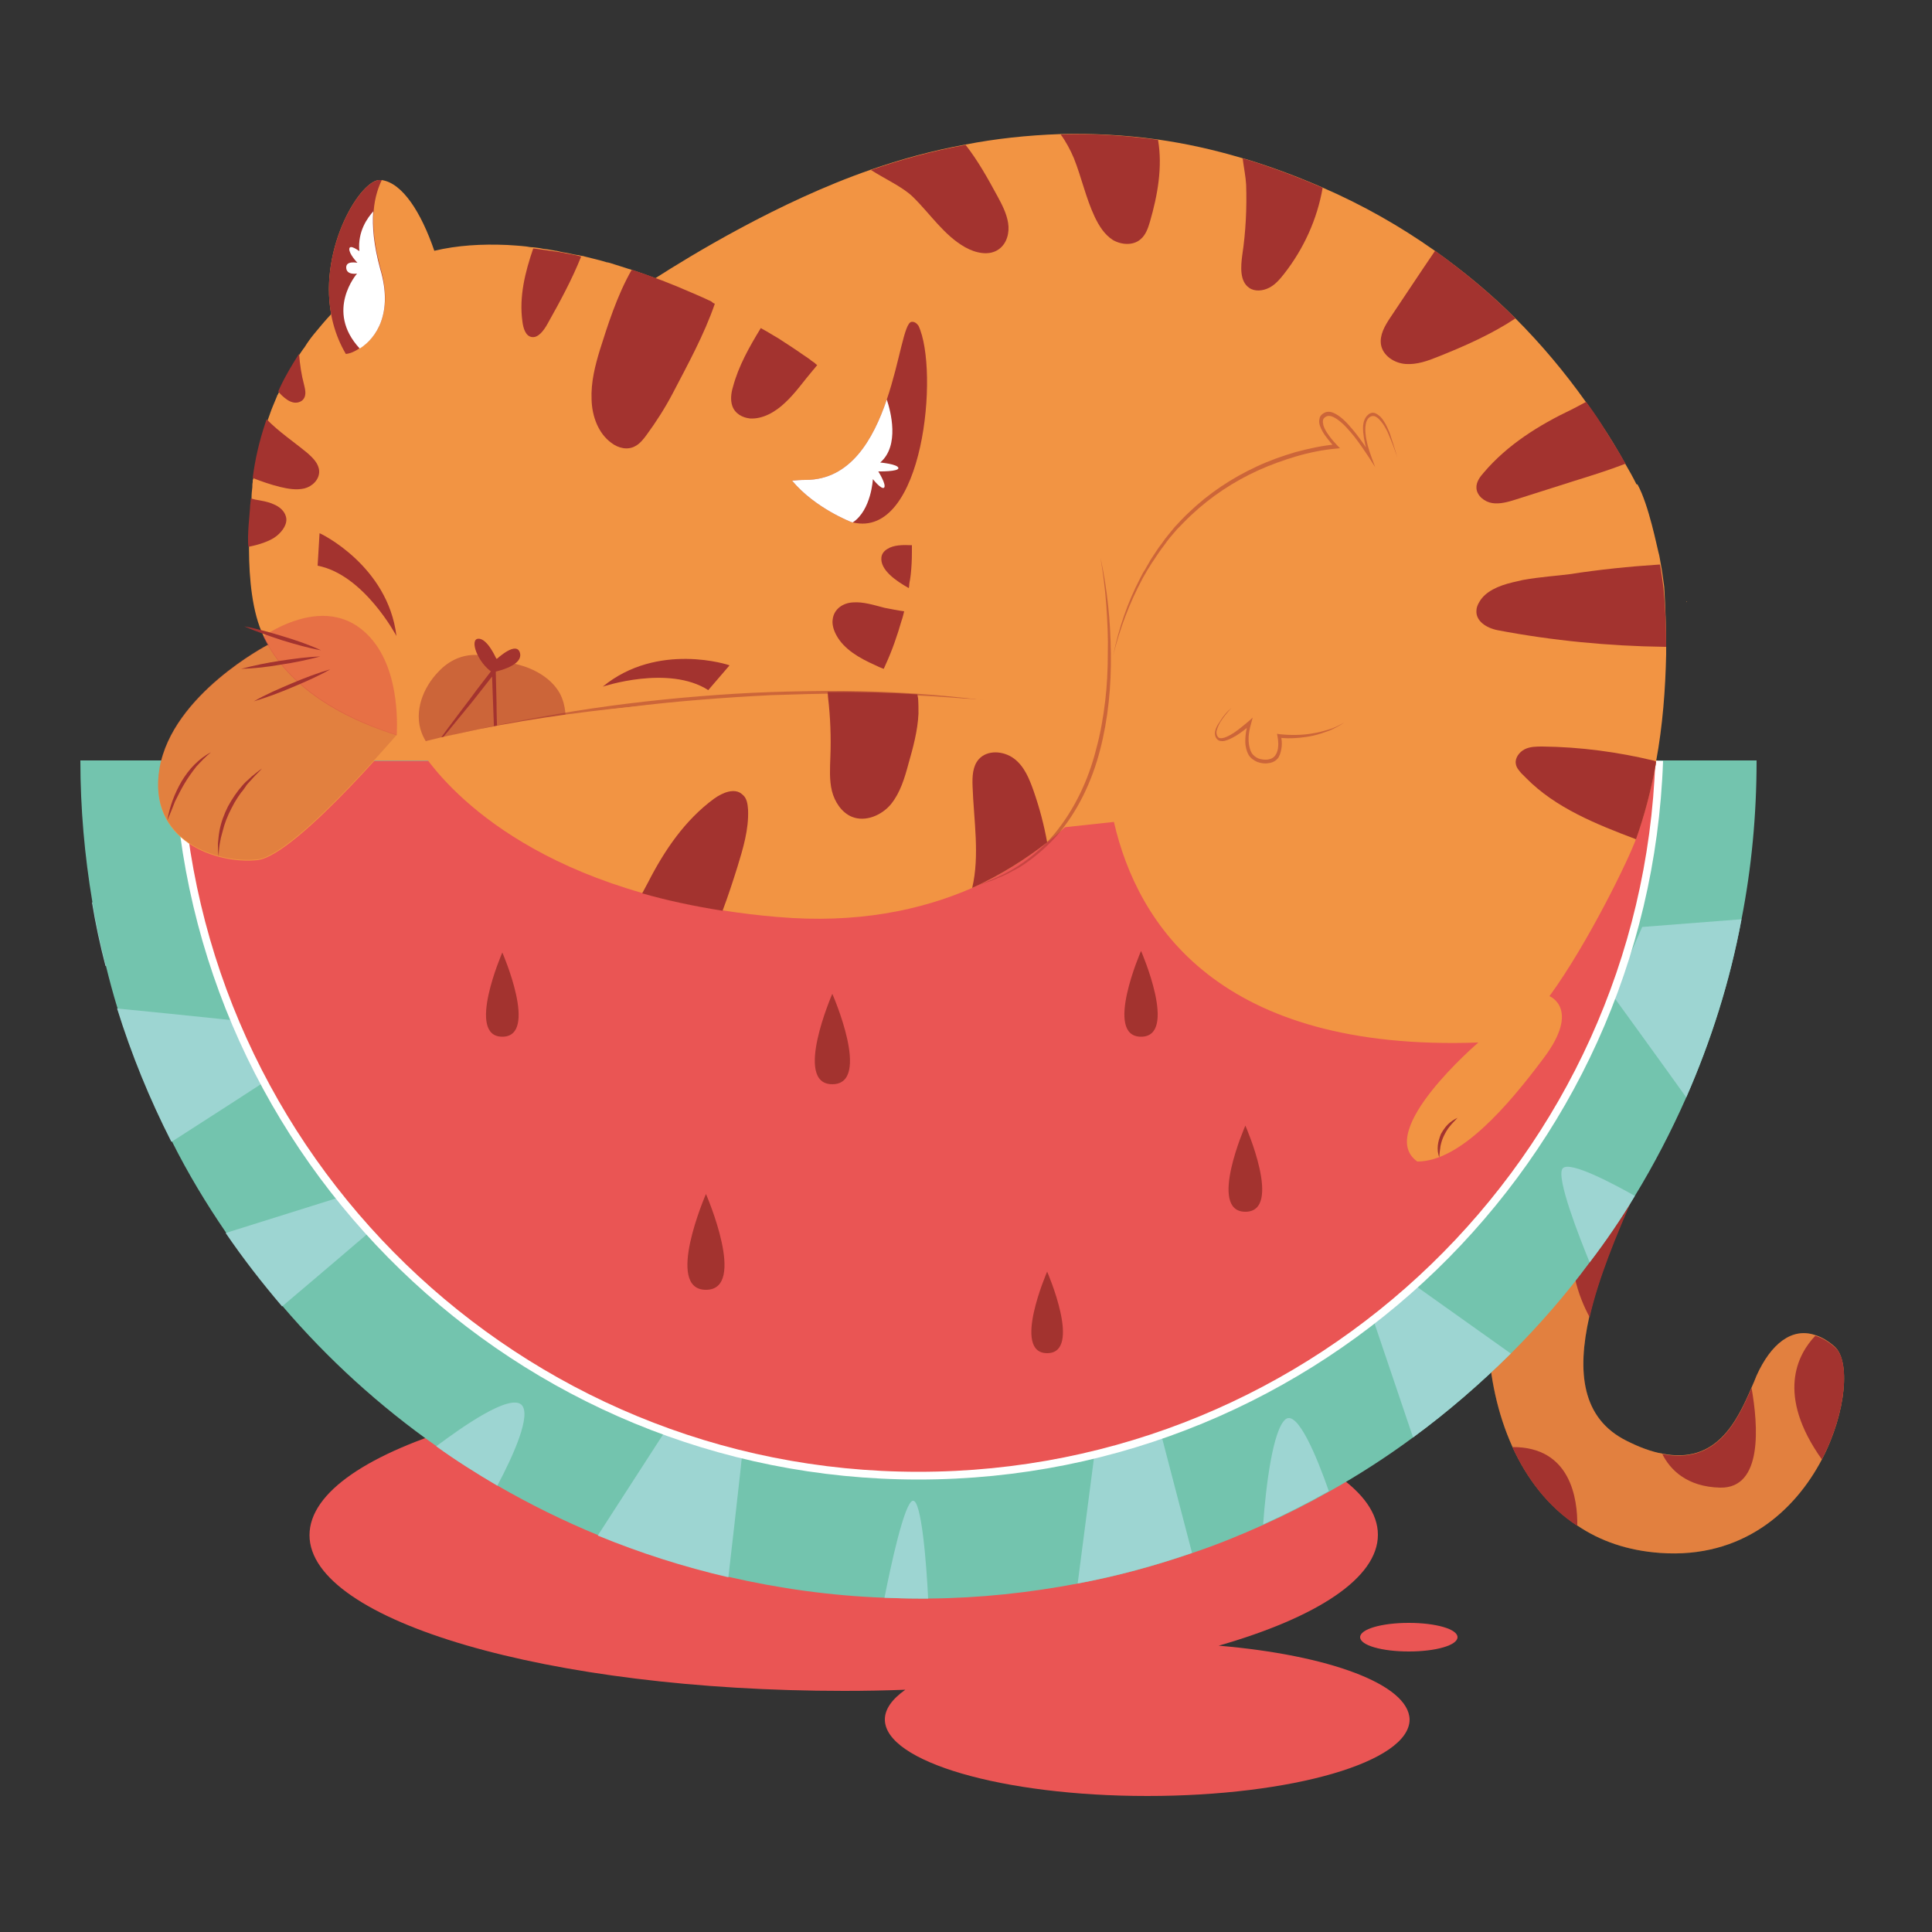 <svg xml:space="preserve" style="enable-background:new 0 0 500 500;" viewBox="0 0 500 500" y="0px" x="0px"
     xmlns="http://www.w3.org/2000/svg" id="图层_1" version="1.0">
<rect x="0" y="0" width="500" height="500" fill="#333333" stroke="none"/>
<style type="text/css">
	.st0{fill:#9DD5D2;}
	.st1{fill:#EA5554;}
	.st2{fill:#F29443;}
	.st3{opacity:0.2;fill:#A3332F;}
	.st4{fill:#A3332F;}
	.st5{fill:#73C4AE;}
	.st6{fill:#FFFFFF;}
	.st7{fill:none;stroke:#FFFFFF;stroke-width:2;stroke-miterlimit:10;}
	.st8{opacity:0.48;fill:#A3332F;}
	.st9{opacity:0.48;fill:#DA4A47;}
	.st10{opacity:0.1;fill:#A3332F;}
	.st11{opacity:0.48;}
</style>
<g>
	<path d="M43.3,243.1c0.2,1.6-10,5-16,6.9c-1.4-5.4-2.6-10.9-3.5-16.5C27.4,234.9,43.1,241.1,43.3,243.1z" class="st0"></path>
	<g>
		<path d="M315.4,425.9c25.4-7.3,41.2-17.5,41.2-28.7c0-22.2-61.9-40.3-138.3-40.3S80.1,375,80.1,397.3
			c0,22.2,61.9,40.3,138.3,40.3c5.4,0,10.7-0.1,15.9-0.3c-3.4,2.4-5.3,5-5.3,7.7c0,10.9,30.4,19.8,67.9,19.8s67.9-8.8,67.9-19.8
			C364.6,435.9,343.8,428.3,315.4,425.9z" class="st1"></path>
		<path d="M364.6,420c-7,0-12.6,1.6-12.6,3.7s5.6,3.7,12.6,3.7c7,0,12.6-1.6,12.6-3.7S371.6,420,364.6,420z" class="st1"></path>
	</g>
	<path d="M94.3,169.9c-1.1,1.9-9.2,41.5-9.2,41.5l36.3,7.3l18.3-13.9l-3.7-38.4L94.3,169.9z" class="st2"></path>
	<g>
		<path d="M471.5,377.7c-7,13.3-20.5,25.7-41.8,24.2c-8.5-0.6-15.6-3.1-21.5-7.1c-7.5-4.9-13-12.1-16.8-20.4
			c-7.7-17-8.1-38.6-2.8-55.3c9.8-31.3,46.3-90.4,46.3-90.4s6.4,39.4-6.4,67.8c-1.8,4-3.7,8.2-5.6,12.4
			c-4.7,10.7-9.3,21.8-11.6,31.9c0,0,0,0,0,0c-3.2,14.2-2,26.3,9.7,32.1c3.4,1.7,6.4,2.8,9.2,3.3h0c14,2.8,19.3-8.3,23.1-17.1
			c0.5-1.1,0.9-2.1,1.3-3.1c3.7-8.2,9.1-12.5,15.1-10.5h0c1.7,0.5,3.4,1.5,5.1,3C478.8,352,478,365.2,471.5,377.7z" class="st2"></path>
		<path d="M471.5,377.7c-7,13.3-20.5,25.7-41.8,24.2c-8.5-0.6-15.6-3.1-21.5-7.1c-7.5-4.9-13-12.1-16.8-20.4
			c-7.7-17-8.1-38.6-2.8-55.3c9.8-31.3,46.3-90.4,46.3-90.4s6.4,39.4-6.4,67.8c-1.8,4-3.7,8.2-5.6,12.4
			c-4.7,10.7-9.3,21.8-11.6,31.9c0,0,0,0,0,0c-3.2,14.2-2,26.3,9.7,32.1c3.4,1.7,6.4,2.8,9.2,3.3h0c14,2.8,19.3-8.3,23.1-17.1
			c0.5-1.1,0.9-2.1,1.3-3.1c3.7-8.2,9.1-12.5,15.1-10.5h0c1.7,0.5,3.4,1.5,5.1,3C478.8,352,478,365.2,471.5,377.7z" class="st3"></path>
		<path d="M471.5,377.7c-11.9-16.7-6.3-27.2-1.7-32h0c1.7,0.5,3.4,1.5,5.1,3C478.8,352,478,365.2,471.5,377.7z" class="st4"></path>
		<path d="M445.2,385c-8.7-0.2-13-4.7-15-8.7c14,2.8,19.3-8.3,23.1-17.1C455,368.8,456.3,385.2,445.2,385z" class="st4"></path>
		<path d="M408.2,394.9c-7.5-4.9-13-12.1-16.8-20.4C406.5,374.4,408.3,387.9,408.2,394.9z" class="st4"></path>
		<path d="M423,309c-4.7,10.7-9.3,21.8-11.6,31.9c-2.8-5.2-6.4-14.4-3.2-24C411.2,308,418.1,307.8,423,309z" class="st4"></path>
	</g>
	<path d="M454.6,196.9c0,14-1.3,27.7-3.9,41c-3,16.1-7.9,31.5-14.3,46.1c-3.9,8.8-8.3,17.3-13.3,25.5
		c-3.6,6-7.5,11.7-11.7,17.2c-6.2,8.4-13,16.2-20.4,23.6c-7.9,7.8-16.3,15.1-25.3,21.7c-6.9,5.1-14.2,9.8-21.7,14
		c-5.5,3.1-11.2,6-17,8.6c-6,2.7-12.1,5.2-18.4,7.3c-9.6,3.3-19.4,6-29.6,7.9c-12.6,2.4-25.5,3.8-38.7,3.9c-0.9,0-1.7,0-2.6,0
		c-2.9,0-5.8-0.1-8.7-0.2c-13.8-0.5-27.4-2.4-40.4-5.4c-11.6-2.7-22.9-6.3-33.8-10.8c-9-3.7-17.7-8-26-12.8
		c-5.4-3.2-10.7-6.5-15.8-10.2c-14.8-10.4-28.2-22.6-39.9-36.3c-5.2-6.1-10.1-12.4-14.6-19c-5.2-7.6-9.9-15.4-14-23.6
		c0,0,0,0-0.1-0.1c-5.6-11-10.3-22.5-14-34.4c-1.1-3.6-2.1-7.3-3-11c-1.4-5.4-2.6-10.9-3.5-16.5c-2-11.9-3.1-24.1-3.1-36.6H454.6z" class="st5"></path>
	<path d="M240.2,413.7c-0.9,0-1.7,0-2.6,0c-2.9,0-5.8-0.1-8.7-0.2c1.6-8.1,5.1-24.5,7.3-25.1
		C238.5,387.8,239.8,405.3,240.2,413.7z" class="st0"></path>
	<path d="M188.5,408.2c-11.6-2.7-22.9-6.3-33.8-10.8l25-38.7c0,0,13,3.7,13.4,5.3C193.5,365.1,190.2,393.4,188.5,408.2z" class="st0"></path>
	<path d="M128.7,384.5c-5.4-3.2-10.7-6.5-15.8-10.2c6.8-5.1,18.8-13.5,22-10.8C137.7,366,132.8,376.8,128.7,384.5z" class="st0"></path>
	<path d="M99.2,315.8c0,0-16,13.7-26.2,22.3c-5.2-6.1-10.1-12.4-14.6-19L90.6,309L99.2,315.8z" class="st0"></path>
	<path d="M75.6,275.2c0,0.3-31.2,20.3-31.2,20.3s0,0-0.1-0.1c-5.6-11-10.3-22.5-14-34.4c15.6,1.5,40,4.1,40,4.1
		S75.5,274.9,75.6,275.2z" class="st0"></path>
	<path d="M308.5,401.9c-9.6,3.3-19.4,6-29.6,7.9l4.3-33.1l16.3-9.3L308.5,401.9z" class="st0"></path>
	<path d="M343.9,385.9c-5.5,3.1-11.2,6-17,8.6c0.7-9.8,2.5-24.5,5.8-27.2C335.8,364.9,340.8,377,343.9,385.9z" class="st0"></path>
	<path d="M391,350.3c-7.9,7.8-16.3,15.1-25.3,21.7l-11.4-33.7l10.4-6.7L391,350.3z" class="st0"></path>
	<path d="M423.1,309.5c-3.6,6-7.5,11.7-11.7,17.2c-2.5-6.1-8.8-22-7-24.3C406.2,300.2,418.3,306.8,423.1,309.5z" class="st0"></path>
	<path d="M450.7,237.9c-3,16.1-7.9,31.5-14.3,46.1c-6.5-9.1-19.2-26.6-19.2-26.6c0.2,0,7.8-17.5,7.8-17.5L450.7,237.9z" class="st0"></path>
	<g>
		<path d="M429.4,196.9c-3.6,102.8-88.1,185-191.7,185S49.6,299.6,46,196.9" class="st1"></path>
		<path d="M237.7,382.2c-50.1,0-97.6-19.2-133.6-54c-35.9-34.8-56.7-81.4-58.4-131.2l0.6,0
			c3.6,103.6,87.7,184.7,191.4,184.7c103.7,0,187.7-81.1,191.4-184.7l0.6,0c-1.8,49.9-22.5,96.5-58.4,131.2
			C335.2,363,287.8,382.2,237.7,382.2z" class="st6"></path>
	</g>
	<path d="M429.4,196.9c-3.6,102.8-88.1,185-191.7,185S49.6,299.6,46,196.9" class="st7"></path>
	<path d="M436.5,155.8C436.5,155.8,436.5,155.8,436.5,155.8c0,0.1,0,0-0.1-0.2C436.5,155.6,436.5,155.7,436.5,155.8z" class="st2"></path>
	<g>
		<g>
			<path d="M69.3,166.9c0,0-24.7,12.8-28,31.9c-3.3,19.1,15,24.9,25.3,23.8c10.4-1.1,40.5-37.4,40.5-37.4L69.3,166.9z" class="st2"></path>
			<path d="M69.3,166.7c0,0-24.7,12.8-28,31.9c-3.3,19.1,15,24.9,25.3,23.8s40.5-37.4,40.5-37.4L69.3,166.7z" class="st3"></path>
		</g>
		<g>
			<path d="M56.6,221.6c-0.2-1.1-0.2-2.2-0.2-3.3c0.1-1.1,0.2-2.2,0.4-3.3c0.4-2.2,1.2-4.3,2.2-6.3
				c1.1-2,2.3-3.8,3.8-5.5c0.4-0.4,0.7-0.8,1.2-1.2l1.2-1.1c0.9-0.7,1.7-1.4,2.6-2c-0.7,0.8-1.6,1.6-2.3,2.4l-1.1,1.2
				c-0.4,0.4-0.7,0.8-1,1.3c-0.3,0.4-0.6,0.9-1,1.3c-0.3,0.4-0.6,0.9-0.9,1.3c-0.6,0.9-1.1,1.8-1.6,2.8c-1,1.9-1.8,3.9-2.3,6
				C57,217.2,56.6,219.4,56.6,221.6z" class="st4"></path>
		</g>
		<g>
			<path d="M43.3,212.3c0.6-3.6,1.9-7,3.7-10.1c0.9-1.5,2-3,3.3-4.3c1.3-1.3,2.7-2.4,4.3-3.2c-1.4,1.1-2.6,2.4-3.8,3.7
				c-1.1,1.4-2.1,2.8-3,4.3c-0.9,1.5-1.7,3.1-2.5,4.7C44.7,209,44,210.7,43.3,212.3z" class="st4"></path>
		</g>
	</g>
	<g>
		<path d="M429.4,146c-0.6-3.9-1.4-7.7-2.5-11.4c-0.9-3.2-2-6.2-3.3-9.2c0,0,0-0.1-0.1-0.1c-0.9-1.8-1.9-3.6-2.9-5.3
			c-2-3.6-4.1-7.1-6.4-10.5c-1.2-1.8-2.5-3.7-3.8-5.5c-5.4-7.6-11.5-14.9-18.3-21.7c-6.3-6.3-13.3-12.1-20.9-17.5
			c-8.8-6.2-18.4-11.7-29-16.3c-6.2-2.7-12.8-5.2-19.7-7.3c-0.4-0.1-0.7-0.2-1.1-0.3c-7.4-2.2-14.7-3.8-21.8-4.8
			c-8.7-1.2-17.1-1.6-25.2-1.4c-8.6,0.3-16.8,1.2-24.5,2.7c-8.8,1.6-17,3.9-24.5,6.5c-24,8.3-47.2,22.6-55.8,28.1
			c-2.1-0.8-4.1-1.5-6.2-2.2h0c-0.6-0.2-1.1-0.3-1.6-0.5c-1.3-0.4-2.5-0.8-3.8-1.2c-0.1,0-0.2-0.1-0.4-0.1c-0.2-0.1-0.3-0.1-0.5-0.1
			c-1.9-0.6-3.8-1-5.7-1.5c-0.3-0.1-0.7-0.2-1-0.2c-0.4-0.1-0.7-0.2-1-0.2c-0.2,0-0.4-0.1-0.6-0.1c-0.8-0.2-1.6-0.3-2.4-0.5
			c-0.8-0.1-1.6-0.3-2.4-0.5h-0.2c-1.1-0.2-2.1-0.4-3.2-0.5c-0.3-0.1-0.7-0.1-1-0.2c-0.3,0-0.5-0.1-0.8-0.1c-0.3,0-0.5-0.1-0.8-0.1
			c-0.6,0-1.2-0.1-1.7-0.2c-1.7-0.2-3.4-0.3-5-0.4c-6.7-0.3-13,0.1-18.9,1.5c0,0,0,0,0,0C109,55,104.2,47.4,98.8,46.6
			c-0.1,0-0.2,0-0.3,0C93.6,46,82.5,63.8,85.7,81.3c0,0,0,0,0,0c-1.5,1.6-3,3.4-4.4,5.1c-0.9,1.1-1.7,2.2-2.5,3.5
			c-0.5,0.6-0.9,1.3-1.4,2c0,0,0,0,0,0.1c0,0,0,0.1,0,0.1c-1.8,2.7-3.4,5.5-4.8,8.5c-0.2,0.3-0.3,0.6-0.4,0.9c0,0.1-0.1,0.1-0.1,0.2
			c-0.1,0.1-0.1,0.3-0.2,0.4c-0.1,0.1-0.2,0.3-0.2,0.4c-0.4,1-0.8,1.9-1.2,2.9c-0.2,0.5-0.4,1-0.6,1.6c-0.2,0.6-0.4,1.1-0.6,1.7
			c0,0.1,0,0.2-0.1,0.2l-0.4,1.2c-1.5,4.5-2.6,9-3.2,13.6c0,0.1-0.1,0.2-0.1,0.3v0l-0.1,0.3c0,0.2,0,0.3,0,0.5
			c-0.1,0.4-0.1,0.8-0.1,1.3c-0.1,0.9-0.2,1.7-0.2,2.6c0,0.1,0,0.2,0,0.2v0.1c0,0,0,0,0,0l0,0c0,0-2.8,23.5,3.1,35.6
			c4.5,9.2,14.2,19.1,34.6,25.6c0.5,0.2,1.1,0.3,1.6,0.5c0,0,0,0,0,0l0,0c2.8,1.5,5.6,2.9,8.5,4.1c7.6,3.3,15.3,5.7,22.8,7.4
			c3.2,0.8,6.3,1.4,9.3,1.9c7.9,1.4,15.4,2.1,21.8,2.4c1.7,0.1,3.4,0.2,5,0.2l33.1,15l83.5-9l106.7-11.5l33.1-3.6
			c0.1-0.3,0.1-0.6,0.1-0.9c1.4-8.5,2.5-18.8,2.7-29.5C430.8,160.3,430.5,153,429.4,146z" class="st2"></path>
		<g>
			<path d="M220.7,135.2c-0.1,0-0.3-0.1-0.4-0.1c0,0-9.4-3.6-15.3-10.7c1-0.1,2.2-0.2,3.5-0.2c11.6,0,17.5-10.5,21-20.8
				c3.4-10,4.5-19.9,6.4-20.1c0.7-0.1,1.3,0.3,1.8,1C243.1,95.7,239.1,139.6,220.7,135.2z" class="st4"></path>
			<path d="M227.3,122c0,0,2.2,3.5,1.5,4.2c-0.7,0.6-2.9-2.2-2.9-2.2s-0.4,8-5.2,11.2c-0.1,0-0.3-0.1-0.4-0.1
				c0,0-9.4-3.6-15.3-10.7c1-0.1,2.2-0.2,3.5-0.2c11.6,0,17.5-10.5,21-20.8c1,3,3.4,11.9-1.7,16.3c0,0,4.5,0.4,4.7,1.4
				C232.7,122.1,227.3,122,227.3,122z" class="st6"></path>
		</g>
		<g>
			<path d="M89.5,91.6c-11.7-19.9,3.1-45.7,9-45c0.1,0,0.2,0,0.3,0c-0.8,1.7-1.8,4.3-2.1,8c-0.3,3.8,0.1,8.7,1.8,14.9
				c3.3,11.5-1.1,18-5.4,20.6C91.8,91,90.6,91.5,89.5,91.6z" class="st4"></path>
			<path d="M93.1,90.2c-9.1-9.8-0.7-19.4-0.7-19.4s-2.7,0.5-2.8-1.5c-0.1-1.9,2.7-1.3,2.9-1.3c-0.1-0.1-2.2-2.3-2.1-3.6
				c0.1-1.3,2.6,0.6,2.6,0.6c-0.5-5.2,2.2-8.7,3.6-10.3c-0.3,3.8,0.1,8.7,1.8,14.9C101.8,81,97.4,87.5,93.1,90.2z" class="st6"></path>
		</g>
		<path d="M234,158.2c-0.2,0.8-0.4,1.7-0.7,2.5c-1.1,3.8-2.4,7.6-4.1,11.3c-0.1,0.3-0.3,0.6-0.4,0.9
			c0,0.1-0.1,0.1-0.1,0.2c-0.8-0.3-1.5-0.6-2.3-1c-3.8-1.7-8-4-10-7.8c-0.7-1.3-1.1-2.8-0.9-4c0.3-2.7,2.7-4.3,5.3-4.4
			c2.6-0.2,5.4,0.7,8.1,1.4C230.6,157.6,232.3,158,234,158.2z" class="st4"></path>
		<path d="M236,143c0,1.9-0.1,3.8-0.3,5.7c-0.1,0.5-0.1,1-0.2,1.4c-0.1,0.5-0.2,1-0.2,1.5c0,0.2-0.1,0.4-0.1,0.6
			c-3.4-1.9-7.4-4.7-7.1-7.9c0.1-1,0.7-1.7,1.5-2.2c1.7-1.1,4-1.1,6.4-1C236,141.7,236,142.4,236,143z" class="st4"></path>
		<path d="M128.5,170.6c0,0-2.3-5.4-4.7-5.3c-2.4,0.1-0.2,6.2,3.6,8.7c0,0,7.9-1.4,7.2-4.9
			C133.8,165.6,128.5,170.6,128.5,170.6z" class="st4"></path>
		<path d="M145.7,191.2c-1.2,4.2-4,8-7.3,9.9c-0.9,0.6-1.9,1-2.9,1.2c-7.5-1.7-15.2-4.2-22.8-7.4
			c-1.5-1.4-2.8-3.2-3.6-5.3c-2-5.4,0.3-11.6,4.4-15.8c2.8-3,6.3-4.4,9.7-4.3c3,0,6.1,1.1,9.1,2c0.1,0,0.3,0.1,0.5,0.1c0,0,0,0,0,0
			c0.4,0.1,0.8,0.3,1.3,0.4c3.9,1,8.4,3.3,10.7,7.3C146.5,182.3,146.9,186.9,145.7,191.2z" class="st8"></path>
		<path d="M186.7,206.4c-0.1,0-0.3,0-0.4,0c-2.4,0.2-9.7,0.6-19.7,0.1c-6.3-0.3-13.8-1-21.8-2.4c1-3.2,3.7-5.8,7.4-6.9
			c4-1.2,8.5-1.1,11.5-0.9c6.6,0.3,13.3,1.8,19,5.4C184.5,202.9,185.8,204.5,186.7,206.4z" class="st9"></path>
		<path d="M82.6,121.9c0.1,2.2-1.8,4-3.8,4.5c-2.1,0.5-4.3,0.1-6.4-0.4c-2.4-0.6-4.7-1.4-7-2.3v0
			c0.6-4.8,1.7-9.5,3.2-14c0.1-0.4,0.3-0.8,0.4-1.2c3.2,3.3,7,5.8,10.5,8.7C81,118.5,82.5,120,82.6,121.9z" class="st4"></path>
		<path d="M71.6,138.7c-1.7,1.4-5,2.4-7.3,2.8c-0.4-2.6,0.4-9.3,0.4-10c0-0.9,0.2-1.6,0.2-2.5V129
			c0.4,0.1,0.8,0.2,1.2,0.3c1.6,0.3,3.2,0.5,4.7,1.2c1.5,0.6,2.8,1.7,3.2,3.2C74.5,135.5,73.2,137.4,71.6,138.7z" class="st4"></path>
		<path d="M78.6,103.2c-0.6,0.9-1.9,1.2-2.9,0.9c-1.1-0.3-1.9-1-2.7-1.7c-0.3-0.3-0.7-0.7-1-1.1
			c0.2-0.4,0.3-0.7,0.5-1.1c1.4-3,3.1-5.8,4.8-8.5c0,0,0.1-0.1,0.1-0.1c0.2,2.7,0.6,5.4,1.3,8C79,100.8,79.3,102.2,78.6,103.2z" class="st4"></path>
		<g>
			<path d="M174.2,198.3c2.8,2.2,5.4,4.7,8,7.2c2.5,2.5,5,5.1,7.2,8c-2.8-2.2-5.4-4.7-8-7.2
				C178.9,203.7,176.4,201.1,174.2,198.3z" class="st4"></path>
			<path d="M195.6,208.6c-3.2-1.4-6.2-3.2-9.2-4.9c-3-1.8-5.9-3.7-8.6-5.8c3.2,1.4,6.2,3.2,9.2,4.9
				C189.9,204.6,192.8,206.4,195.6,208.6z" class="st4"></path>
			<path d="M199.2,196.7c-3.5,0.1-6.9-0.1-10.4-0.4c-3.4-0.3-6.9-0.7-10.3-1.4c3.5-0.1,6.9,0.1,10.4,0.4
				C192.3,195.6,195.8,196,199.2,196.7z" class="st4"></path>
		</g>
		<g>
			<path d="M149.4,163.5C149.1,163.7,149.4,163.5,149.4,163.5L149.4,163.5z" class="st10"></path>
		</g>
		<path d="M185,78.6c-2.8,8.1-7,15.7-10.9,23.2c-2,3.8-4.3,7.4-6.8,10.8c-0.8,1.1-1.7,2.2-2.8,2.8
			c-2,1.2-4.5,0.6-6.3-0.8c-3.3-2.4-5-6.8-5.1-11.2c-0.2-4.4,0.9-8.8,2.2-13c1.9-6,4.4-14,8.2-20.6h0c5.2,1.7,10.4,3.7,15.4,5.9
			c0.5,0.2,0.9,0.4,1.4,0.6c1.1,0.5,2.1,0.9,3.1,1.4c0.3,0.1,0.5,0.2,0.8,0.4C184.5,78.4,184.7,78.5,185,78.6z" class="st4"></path>
		<path d="M211.5,94.5c-0.4,0.4-0.7,0.9-1.1,1.3c-2.4,2.8-4.5,5.9-7.2,8.4c-2.6,2.5-5.9,4.3-9.1,4.1
			c-1.9-0.2-3.9-1.2-4.6-3.3c-0.5-1.5-0.3-3.3,0.2-4.9c1.4-5.3,4.2-10.3,7.2-15.2c0.6,0.4,1.3,0.7,1.9,1.1c0.9,0.5,1.8,1.1,2.7,1.6
			c2.3,1.5,4.5,2.9,6.6,4.4c0.6,0.4,1.1,0.7,1.6,1.1c0.3,0.3,0.7,0.5,1.1,0.8C211,94.1,211.2,94.3,211.5,94.5z" class="st4"></path>
		<path d="M150.4,66.4c-2.4,6-5.5,11.7-8.7,17.4c-1,1.8-2.5,3.8-4.2,3.4c-1.5-0.3-2.1-2.3-2.3-4
			c-0.9-6.4,0.7-12.8,2.8-18.9c0.5,0.1,1.1,0.1,1.6,0.2c1.4,0.2,2.8,0.4,4.2,0.6c0.1,0,0.1,0,0.2,0c1.6,0.3,3.2,0.6,4.8,0.9
			C149.3,66.1,149.8,66.2,150.4,66.4z" class="st4"></path>
		<path d="M156,177.7c0,0,17-5.7,27.3,0.9l5.5-6.4C188.8,172.1,170.2,166,156,177.7z" class="st4"></path>
		<path d="M102.6,164.6c0,0-8.4-15.9-20.4-18.2l0.5-8.4C82.7,137.9,100.4,146.3,102.6,164.6z" class="st4"></path>
		<path d="M102.7,189.9c0,0.1,0,0.3,0,0.4c-20.4-6.4-30.1-16.3-34.6-25.6c1.4-0.9,2.9-1.8,4.6-2.6
			c5.8-2.7,13.2-4.4,19.7-0.1C102.9,169.1,102.9,184.9,102.7,189.9z" class="st9"></path>
		<g>
			<path d="M65.7,181.5c3.1-1.8,6.4-3.2,9.7-4.6c3.3-1.4,6.7-2.7,10.1-3.7c-3.1,1.8-6.4,3.2-9.7,4.6
				C72.5,179.2,69.1,180.5,65.7,181.5z" class="st4"></path>
			<path d="M62.4,173.1c3.4-0.9,6.8-1.6,10.2-2.1c3.4-0.5,6.9-1,10.3-1.1c-3.4,0.9-6.8,1.6-10.2,2.1
				C69.3,172.6,65.9,173,62.4,173.1z" class="st4"></path>
			<path d="M63.2,162.1c3.4,0.6,6.8,1.6,10.1,2.6c3.3,1,6.6,2.1,9.8,3.6c-3.4-0.6-6.8-1.6-10.1-2.6
				C69.7,164.6,66.4,163.5,63.2,162.1z" class="st4"></path>
		</g>
	</g>
	<g>
		<path d="M111.7,194.1c1.4-1.7,2.6-3.4,3.9-5.2l3.9-5.2c1.3-1.7,2.6-3.4,3.9-5.2l4-5.2l0.9-1.1l0,1.4l0.2,8.2
			c0,2.7,0.1,5.4,0.2,8.2l0.1,8.2c0,2.7,0,5.4,0,8.2c-0.2-2.7-0.3-5.4-0.5-8.1l-0.4-8.2c-0.1-2.7-0.2-5.4-0.3-8.2l-0.3-8.2l0.9,0.3
			l-4,5.1c-1.3,1.7-2.7,3.4-4.1,5.1l-4.1,5l-2.1,2.5C113.2,192.5,112.5,193.3,111.7,194.1z" class="st4"></path>
	</g>
	<path d="M130,246.5c0,0-9.5,21.8,0,21.8C139.5,268.3,130,246.5,130,246.5z" class="st4"></path>
	<path d="M295.3,246.1c0,0-9.7,22.2,0,22.2S295.3,246.1,295.3,246.1z" class="st4"></path>
	<path d="M322.3,291.3c0,0-9.8,22.3,0,22.3C332.1,313.6,322.3,291.3,322.3,291.3z" class="st4"></path>
	<path d="M215.4,257.2c0,0-10.2,23.4,0,23.4C225.7,280.6,215.4,257.2,215.4,257.2z" class="st4"></path>
	<path d="M271,329.1c0,0-9.2,21.1,0,21.1C280.2,350.2,271,329.1,271,329.1z" class="st4"></path>
	<path d="M182.7,309c0,0-10.8,24.8,0,24.8S182.7,309,182.7,309z" class="st4"></path>
	<path d="M363.3,237.8c0,0-7.3,16.6,0,16.6C370.5,254.3,363.3,237.8,363.3,237.8z" class="st4"></path>
	<path d="M258.5,64.5c-2.5,1.8-6,1-8.7-0.5c-5.5-3.1-9-8.6-13.5-13c-2.5-2.5-7.1-4.6-10.9-7c7.5-2.6,15.7-4.9,24.5-6.5
		c3.2,4.1,5.7,8.6,8.2,13.2c1.2,2.2,2.4,4.5,2.8,7C261.3,60.2,260.6,63,258.5,64.5z" class="st4"></path>
	<path d="M297.6,57.4c-0.5,1.7-1.1,3.4-2.4,4.5c-1.9,1.7-5,1.5-7.2,0.2c-2.2-1.4-3.6-3.7-4.7-6
		c-2.3-4.9-3.4-10.2-5.4-15.2c-0.9-2.1-2-4.2-3.4-6.1c8.1-0.3,16.5,0.2,25.2,1.4C300.9,43.2,299.6,50.5,297.6,57.4z" class="st4"></path>
	<path d="M342.3,48.6c-1.4,8.1-4.9,15.8-10,22.3c-1.1,1.4-2.3,2.8-3.9,3.6c-1.6,0.8-3.7,1-5.1,0
		c-2.5-1.7-2.2-5.5-1.8-8.5c0.9-6,1.2-12.1,1-18.2c-0.1-2-0.6-4.4-0.9-6.8c0.4,0.1,0.7,0.2,1.1,0.3
		C329.5,43.4,336.1,45.9,342.3,48.6z" class="st4"></path>
	<path d="M392.2,82.4c-6.2,4.1-13.2,7.2-20,9.9c-2.7,1.1-5.5,2.1-8.4,1.9c-2.9-0.2-5.9-2.1-6.4-5c-0.4-2.5,1-4.9,2.4-7
		c3.9-5.8,7.7-11.6,11.6-17.3C378.9,70.3,385.9,76.1,392.2,82.4z" class="st4"></path>
	<g class="st11">
		<path d="M361.6,118.4c-0.6-2-1.4-4-2.2-5.9c-0.4-1-0.9-1.9-1.5-2.8c-0.6-0.8-1.3-1.7-2.2-2c-0.5-0.1-0.9,0-1.3,0.3
			c-0.4,0.3-0.6,0.7-0.8,1.2c-0.3,1-0.3,2-0.2,3c0.2,2.1,0.8,4.1,1.5,6l1,2.7l-1.6-2.5c-1.2-1.8-2.4-3.6-3.8-5.4
			c-1.4-1.7-2.8-3.4-4.6-4.6c-0.9-0.6-1.9-1-2.7-0.6c-0.4,0.2-0.7,0.5-0.8,0.9c-0.1,0.4,0,0.9,0.1,1.4c0.3,1,0.9,1.9,1.5,2.7
			c0.6,0.9,1.4,1.7,2.1,2.5l0.7,0.7l-1,0.1c-3.4,0.3-6.9,1-10.3,2c-3.4,1-6.7,2.2-9.8,3.6c-6.4,2.9-12.3,6.8-17.4,11.6
			c-1.3,1.2-2.5,2.5-3.7,3.7c-1.1,1.3-2.3,2.6-3.3,4.1c-1.1,1.4-2,2.8-3,4.3c-0.5,0.7-0.9,1.5-1.4,2.2c-0.4,0.8-0.9,1.5-1.3,2.3
			c-3.3,6.2-5.8,12.8-7.5,19.7c1.4-6.9,3.7-13.7,7-20c0.4-0.8,0.8-1.6,1.3-2.3c0.4-0.8,0.9-1.5,1.3-2.3c1-1.5,1.9-3,3-4.4
			c1-1.5,2.2-2.8,3.3-4.2c1.2-1.3,2.4-2.6,3.7-3.8c5.1-4.9,11.1-8.9,17.6-11.9c3.2-1.5,6.6-2.7,10-3.7c3.4-0.9,6.9-1.7,10.5-2
			l-0.3,0.8c-0.8-0.8-1.5-1.7-2.2-2.6c-0.7-0.9-1.3-1.9-1.7-3c-0.2-0.6-0.3-1.2-0.1-1.9c0.1-0.7,0.7-1.2,1.3-1.5
			c0.6-0.3,1.3-0.3,1.9-0.1c0.6,0.2,1.1,0.5,1.6,0.8c1.9,1.3,3.3,3.1,4.7,4.8c1.4,1.8,2.6,3.6,3.8,5.5l-0.6,0.3
			c-0.7-2-1.2-4.1-1.4-6.2c-0.1-1.1-0.1-2.2,0.3-3.2c0.2-0.5,0.5-1,1-1.4c0.4-0.4,1.1-0.6,1.7-0.4c0.6,0.2,1,0.6,1.4,0.9
			c0.4,0.4,0.7,0.8,1,1.3c0.6,0.9,1,1.9,1.4,2.8C360.4,114.4,361.1,116.4,361.6,118.4z" class="st4"></path>
	</g>
	<g class="st11">
		<path d="M261.1,181.9l-5.6-0.6l0,0l-0.1,0l0,0l0,0c-12.3-1.2-24.7-1.8-37.1-1.8c-6.2,0-12.4,0.2-18.6,0.4
			c-6.2,0.3-12.4,0.7-18.5,1.2c-6.2,0.5-12.3,1.1-18.5,1.9c-6.1,0.7-12.3,1.6-18.4,2.5c-6.1,0.9-12.2,2-18.3,3.2
			c-6.1,1.1-12.1,2.4-18.2,3.9c12-3.2,24.1-5.7,36.3-7.8c12.2-2.1,24.5-3.6,36.9-4.6c6.2-0.5,12.4-0.9,18.6-1.1
			c6.2-0.2,12.4-0.3,18.6-0.3c12.4,0.1,24.8,0.9,37.1,2.5l0,0l0.1,0l0,0l0,0L261.1,181.9z" class="st4"></path>
	</g>
	<path d="M297.4,184.3c0,0-7.2,18.5-26.4,33.7h0c-5.5,4.3-11.9,8.5-19.4,11.8c-13.3,5.8-29.9,9.3-50.5,7.5
		c-4.9-0.4-9.6-1-14.1-1.7c-7.6-1.2-14.5-2.7-20.8-4.5c-44.9-12.8-58.3-38.6-58.3-38.6c0.1,0,0.1,0,0.2-0.1c0.6-0.2,1.2-0.3,1.8-0.5
		c0.6-0.2,1.2-0.3,1.9-0.5c2.8-0.7,5.6-1.3,8.5-1.9c0.8-0.2,1.5-0.3,2.3-0.5c0.5-0.1,0.9-0.2,1.4-0.3c29.7-6,61.8-8.1,90.3-8.4
		c8.1-0.1,15.9,0,23.3,0.2c6.3,0.1,12.2,0.3,17.8,0.6h0.1C280.6,182.3,297.4,184.3,297.4,184.3z" class="st2"></path>
	<path d="M193.6,209.6c0.2,5.1-1.3,10-2.8,14.9c-1.2,3.8-2.4,7.5-3.8,11.2c-7.6-1.2-14.5-2.7-20.8-4.5
		c0.6-1.1,1.1-2.1,1.6-3c4.2-8.2,9.5-16,17-21.5c2.2-1.6,5.4-2.9,7.3-1.1C193.3,206.5,193.5,208.1,193.6,209.6z" class="st4"></path>
	<path d="M237.7,184.7c-0.2,4.4-1.4,8.8-2.6,13c-1,3.7-2.1,7.4-4.5,10.4c-2.4,2.9-6.6,4.7-10.1,3.3
		c-2.7-1.1-4.5-3.9-5.2-6.7c-0.7-2.9-0.5-5.9-0.4-8.8c0.2-5.1,0-10.3-0.6-15.4c0-0.5-0.1-0.9-0.1-1.4c7.6-0.1,15.4,0.1,23.2,0.6
		c0.1,0.3,0.1,0.7,0.2,1C237.7,182,237.7,183.4,237.7,184.7z" class="st4"></path>
	<path d="M251.6,229.8c2-8.5,0.4-17.5,0.1-26.3c-0.1-2.5,0-5.2,1.6-7c2.2-2.5,6.4-2.2,9.1-0.2c2.7,2,4,5.3,5.1,8.4
		c1.5,4.3,2.7,8.8,3.5,13.3C265.5,222.3,259.1,226.4,251.6,229.8z" class="st4"></path>
	<path d="M431.2,167.4c0,0.7,0,1.4,0,2c-0.2,9.1-0.9,18.4-2.6,27.6c0,0.3-0.1,0.5-0.1,0.8c-1.2,6.6-2.9,13.1-5.1,19.3
		c-1.7,4.9-12.4,27-22.4,40.7c0,0,8.1,3.2-1.4,15.9c-9.4,12.6-21.7,26.9-32.8,26.9c-11.1-7.8,15.8-30.8,15.8-30.8
		c-67.1,2.4-88.2-30.5-94.3-57c-4.1-17.5-1.6-32.3-1.6-32.3l63.5,2.7l32-25.2l9.4-7.4l32.1-25.3c0,0,0,0.1,0.1,0.1
		c2.9,5.2,5.1,16.5,5.4,17.5s0.4,2,0.6,3c0.4,2,0.6,4,0.9,6C431,157.2,431.2,162.3,431.2,167.4z" class="st2"></path>
	<g class="st11">
		<path d="M284.8,144.3c1.8,8.2,2.6,16.5,2.7,24.9c0.1,8.4-0.7,16.8-2.8,24.9c-2.1,8.1-5.8,16-11.3,22.3
			c-2.8,3.1-6.1,5.9-9.6,8.1l-2.8,1.5c-0.9,0.5-1.9,0.9-2.9,1.3l-1.4,0.6c-0.5,0.2-1,0.3-1.5,0.5l-3,1c3.9-1.4,7.8-3,11.3-5.3
			c3.5-2.3,6.6-5,9.3-8.2c5.3-6.4,8.9-14.1,10.9-22.1c1.1-4,1.8-8.1,2.3-12.2c0.5-4.1,0.7-8.3,0.7-12.5c0.1-4.2-0.1-8.3-0.4-12.5
			C286,152.5,285.5,148.4,284.8,144.3z" class="st4"></path>
	</g>
	<path d="M436.5,155.8C436.5,155.8,436.5,155.8,436.5,155.8c0,0.1,0,0-0.1-0.2C436.5,155.6,436.5,155.7,436.5,155.8z" class="st2"></path>
	<g>
		<path d="M372.5,299.5c-0.4-0.9-0.5-2-0.4-3c0.1-1,0.4-2,0.8-3c0.5-0.9,1.1-1.8,1.8-2.5c0.7-0.7,1.6-1.3,2.5-1.7
			c-0.7,0.8-1.4,1.4-2,2.2c-0.6,0.7-1.1,1.6-1.5,2.4c-0.4,0.8-0.7,1.7-0.9,2.7C372.7,297.5,372.5,298.5,372.5,299.5z" class="st4"></path>
	</g>
	<path d="M420.7,120c-4.4,1.7-8.9,3.1-13.4,4.5c-5,1.6-10.1,3.2-15.1,4.8c-1.9,0.6-4,1.2-6,0.9c-2-0.3-4-1.9-4.1-3.9
		c-0.1-1.5,0.9-2.9,1.9-4c6.1-7.2,14.3-12.3,22.7-16.3c1-0.5,2.3-1.2,3.8-2c1.3,1.8,2.6,3.6,3.8,5.5
		C416.5,113,418.7,116.5,420.7,120z" class="st4"></path>
	<path d="M431.2,167.4c-0.1,0-0.3,0-0.4,0c-14.5-0.2-29-1.6-43.2-4.3c-3-0.6-5.7-2.4-5.5-5.1c0-0.7,0.3-1.5,0.8-2.3
		c1.5-2.6,4.8-4.1,8.6-5c0.8-0.2,1.7-0.4,2.6-0.6c4.4-0.8,9.1-1.1,12.1-1.5c7.7-1.2,15.5-2,23.3-2.5h0.1c0.4,2,0.6,4,0.9,6
		C431,157.2,431.2,162.3,431.2,167.4z" class="st4"></path>
	<path d="M428.6,197.1c0,0.3-0.1,0.5-0.1,0.8c-1.2,6.6-2.9,13.1-5.1,19.3c-10.3-3.9-20.8-8.1-28.4-15.8
		c-0.4-0.4-0.9-0.9-1.3-1.3c-0.6-0.7-1.3-1.5-1.4-2.4c-0.3-1.5,0.9-3.1,2.3-3.8c1.4-0.7,3.1-0.7,4.6-0.7c9.7,0.1,19.5,1.4,29,3.7
		C428.2,197,428.4,197,428.6,197.1z" class="st4"></path>
	<g class="st11">
		<path d="M318.7,183.2c-1.1,1.2-2.1,2.4-2.9,3.7c-0.4,0.7-0.7,1.4-0.9,2.1c-0.2,0.7,0,1.5,0.5,1.9
			c0.5,0.3,1.3,0.1,2-0.2c0.7-0.3,1.4-0.7,2-1.1c1.3-0.9,2.5-1.9,3.7-2.9l1.1-1l-0.4,1.5c-0.5,1.7-0.8,3.5-0.6,5.2
			c0.1,0.8,0.3,1.7,0.7,2.4c0.4,0.7,1.1,1.2,1.8,1.5c1.5,0.5,3.5,0.5,4.4-0.9c0.9-1.3,0.8-3.3,0.5-4.9l-0.1-0.6l0.6,0.1
			c2.8,0.3,5.8,0.3,8.6-0.2c1.4-0.2,2.8-0.6,4.2-1c1.4-0.4,2.7-1.1,4-1.8c-1.2,0.8-2.5,1.5-3.9,2.1c-1.4,0.5-2.8,1-4.2,1.3
			c-1.4,0.3-2.9,0.5-4.4,0.6c-1.5,0.1-2.9,0.1-4.4-0.1l0.5-0.5c0.2,0.9,0.3,1.9,0.2,2.8c-0.1,0.9-0.3,1.9-0.8,2.8
			c-0.6,0.9-1.6,1.4-2.6,1.5c-1,0.2-2,0-2.9-0.3c-0.9-0.4-1.8-1-2.3-1.9c-0.5-0.9-0.7-1.9-0.8-2.8c-0.1-1.9,0.2-3.7,0.7-5.5l0.7,0.5
			c-1.2,1.1-2.5,2.1-3.8,2.9c-0.7,0.4-1.4,0.8-2.2,1.1c-0.4,0.1-0.8,0.3-1.2,0.3c-0.4,0-0.9,0-1.3-0.3c-0.8-0.6-0.9-1.7-0.7-2.4
			c0.2-0.8,0.6-1.5,1.1-2.2C316.5,185.4,317.5,184.2,318.7,183.2z" class="st4"></path>
	</g>
</g>
</svg>
